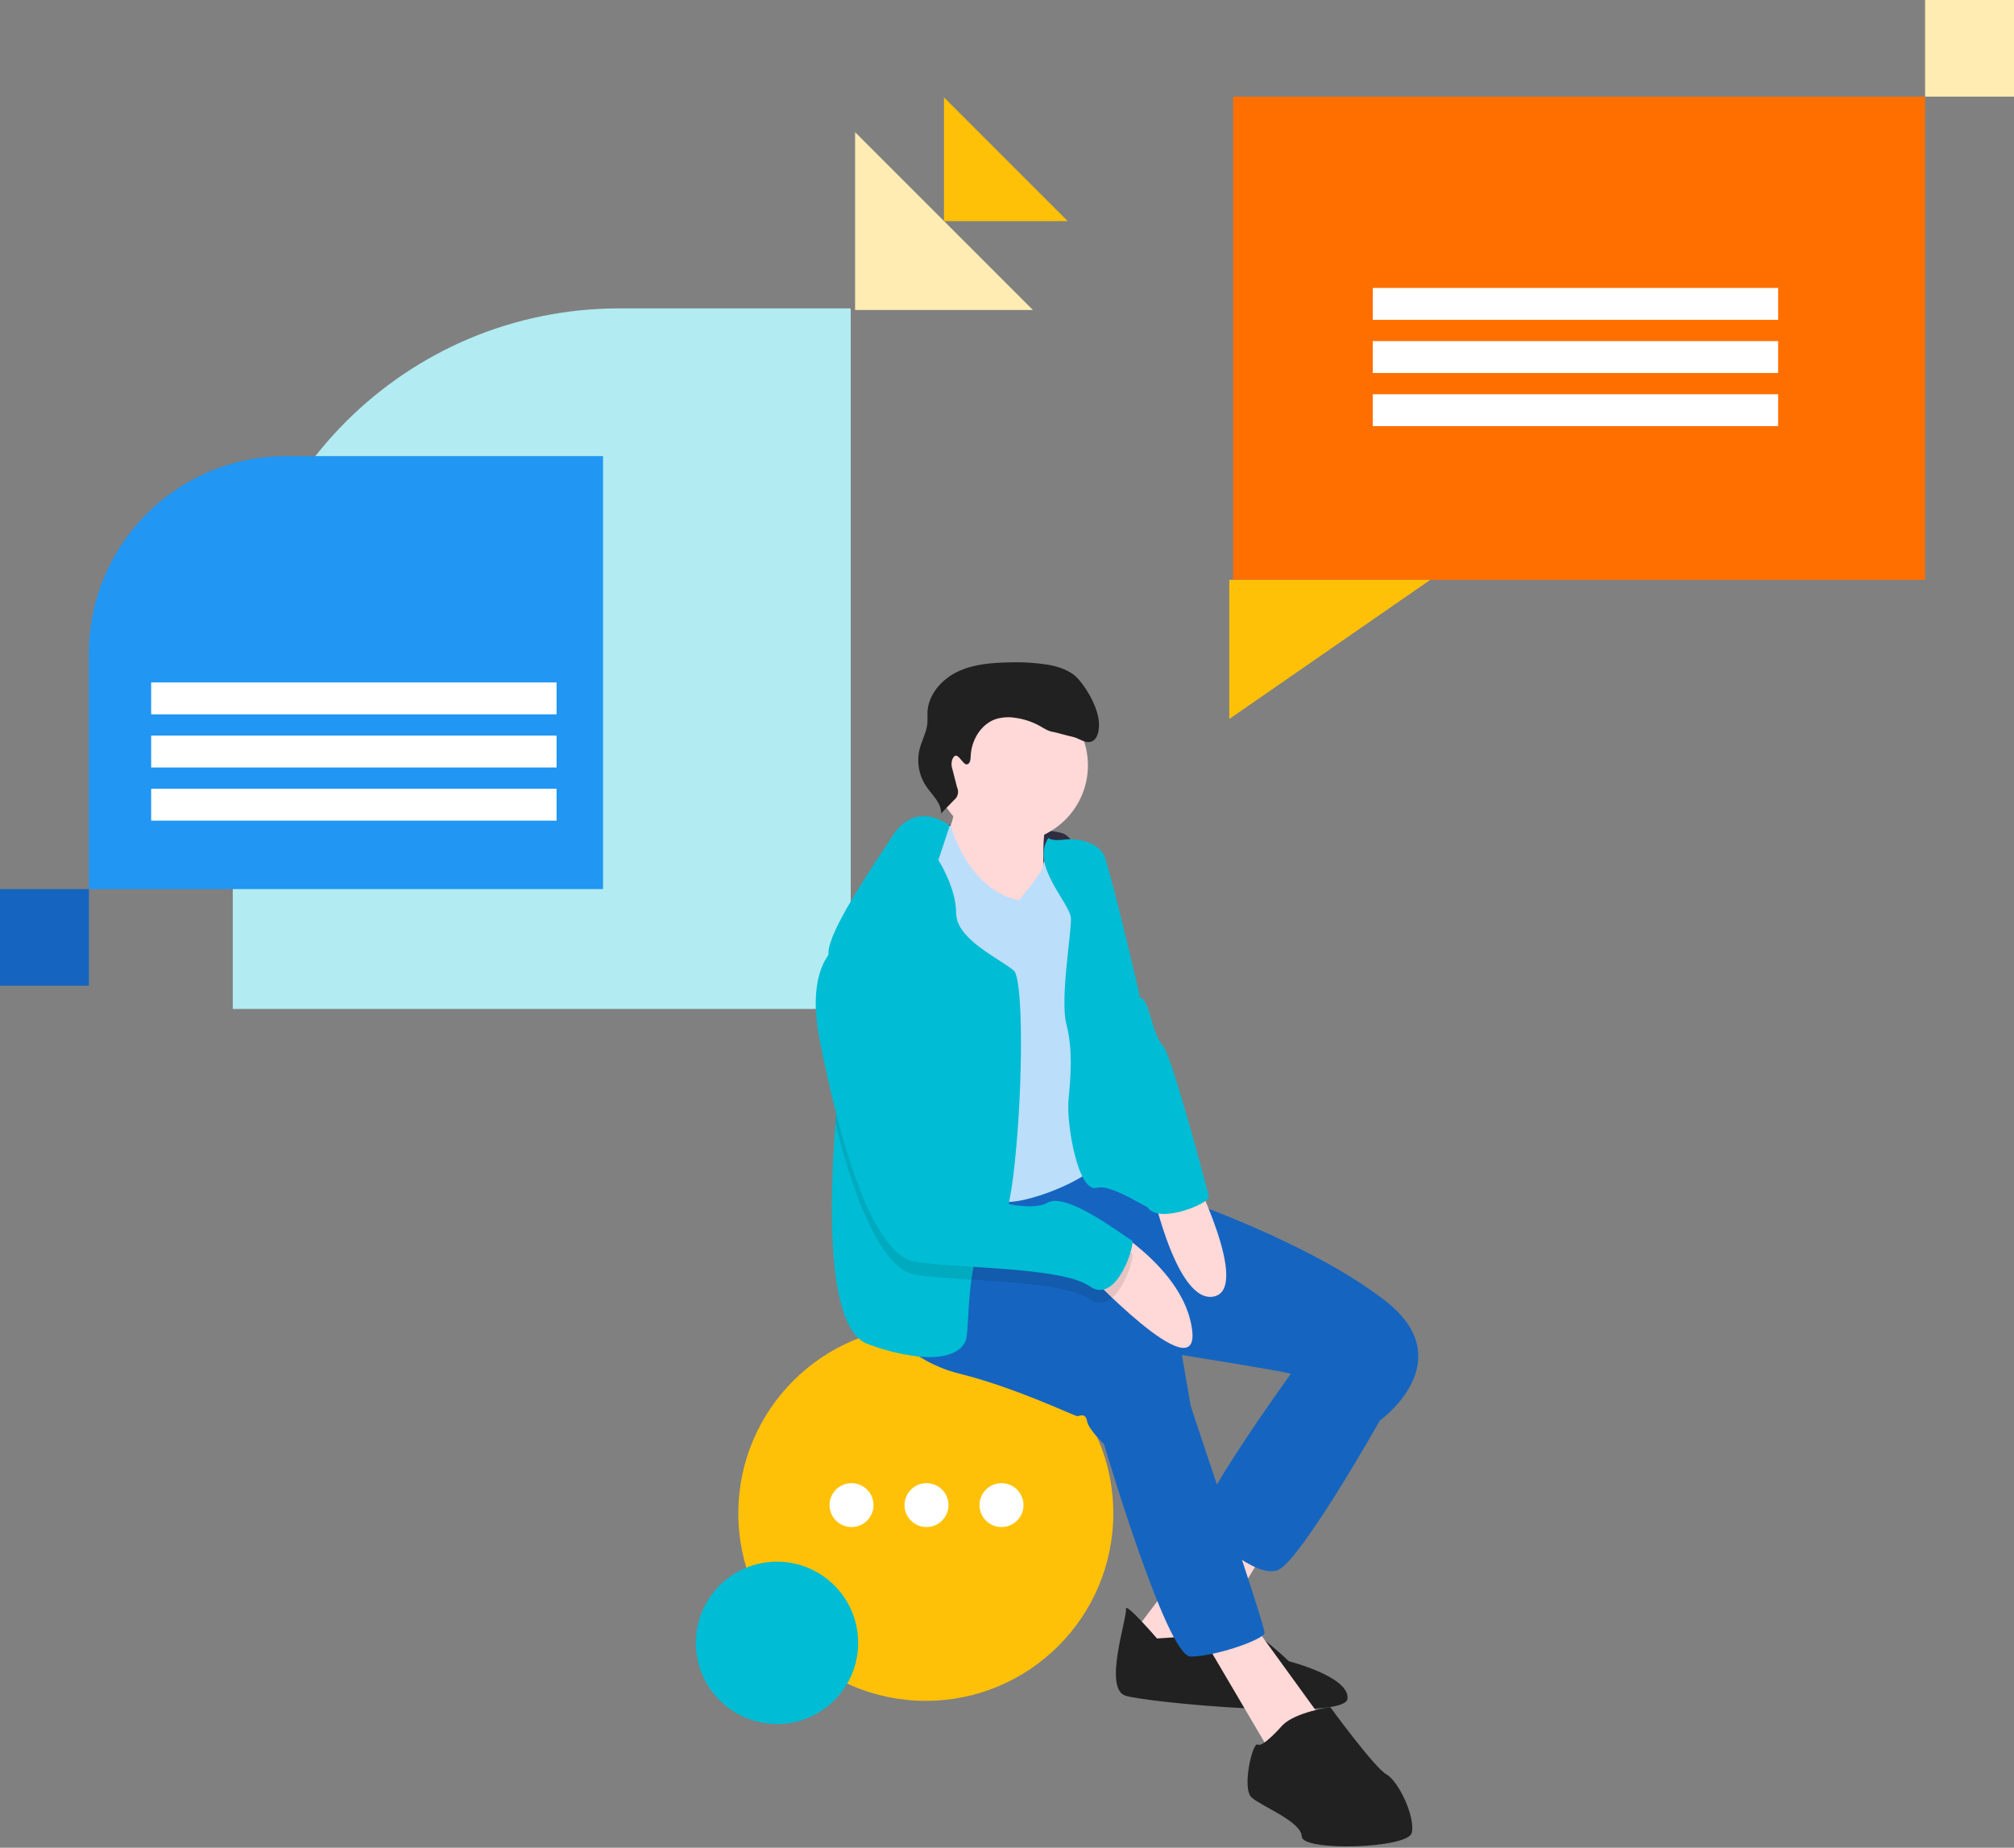 <?xml version="1.0" encoding="UTF-8"?>
<svg width="521px" height="478px" viewBox="0 0 521 478" version="1.1" xmlns="http://www.w3.org/2000/svg" xmlns:xlink="http://www.w3.org/1999/xlink">
    <rect x="0" y="0" width="521" height="478" fill="#808080" stroke="none"/>
    <!-- Generator: Sketch 64 (93537) - https://sketch.com -->
    <title>Faq</title>
    <desc>Created with Sketch.</desc>
    <g id="Pricing" stroke="none" stroke-width="1" fill="none" fill-rule="evenodd">
        <g transform="translate(-111, -1305)" id="Faq">
            <g transform="translate(111, 1305)">
                <g id="Group">
                    <path d="M160.215,79.777 L220.068,79.777 L220.068,79.777 L220.068,261.018 L60.215,261.018 L60.215,179.777 C60.215,124.548 104.986,79.777 160.215,79.777 Z" id="Rectangle" fill="#B2EBF2"></path>
                    <polygon id="Rectangle" fill="#FFECB3" transform="translate(244.203, 57.194) scale(-1, 1) translate(-244.203, -57.194) " points="267.203 34.194 267.203 80.194 221.203 80.194"></polygon>
                    <polygon id="Rectangle" fill="#FFC108" transform="translate(260.203, 41.194) scale(-1, 1) translate(-260.203, -41.194) " points="276.203 25.194 276.203 57.194 244.203 57.194"></polygon>
                    <rect id="Rectangle" fill="#1565C0" x="0" y="230" width="23" height="25"></rect>
                    <rect id="Rectangle" fill="#FFECB3" x="498" y="0" width="23" height="25"></rect>
                    <path d="M74,118 L156,118 L156,118 L156,230 L23,230 L23,169 C23,140.833 45.833,118 74,118 Z" id="Rectangle" fill="#2196F3"></path>
                    <g transform="translate(38.993, 175.892)" fill="#FFFFFF">
                        <rect id="Rectangle" x="0.11" y="0.652" width="104.874" height="8.25"></rect>
                        <rect id="Rectangle_0" x="0.11" y="14.403" width="104.874" height="8.25"></rect>
                        <rect id="Rectangle_1" x="0.11" y="28.153" width="104.874" height="8.25"></rect>
                    </g>
                </g>
                <g id="Group" transform="translate(318, 25)">
                    <rect id="Rectangle" fill="#FF6F00" x="1" y="0" width="179" height="125"></rect>
                    <polygon id="Rectangle" fill="#FFC108" points="0 125 52 125 0 161"></polygon>
                    <rect id="Rectangle_3" fill="#FFFFFF" x="37.116" y="49.488" width="104.874" height="8.25"></rect>
                    <rect id="Rectangle_4" fill="#FFFFFF" x="37.116" y="63.239" width="104.874" height="8.25"></rect>
                    <rect id="Rectangle_5" fill="#FFFFFF" x="37.116" y="76.989" width="104.874" height="8.25"></rect>
                </g>
                <g id="Oval-2" transform="translate(180, 343)">
                    <circle id="Oval" fill="#FFC108" cx="59.5" cy="48.5" r="48.5"></circle>
                    <circle id="Oval" fill="#00BCD4" cx="21" cy="82" r="21"></circle>
                </g>
                <g id="Group" transform="translate(211, 171)">
                    <g transform="translate(2.823, 212.331)" fill="#FFFFFF">
                        <ellipse id="Oval_7" cx="6.457" cy="6.033" rx="5.686" ry="5.673"></ellipse>
                        <ellipse id="Oval_8" cx="25.856" cy="6.033" rx="5.686" ry="5.673"></ellipse>
                        <ellipse id="Oval_9" cx="45.254" cy="6.033" rx="5.686" ry="5.673"></ellipse>
                    </g>
                    <path d="M34.373,42.37 C34.373,42.37 59.742,43.058 63.932,44.579 C68.122,46.1 69.995,56.976 69.995,56.976 L50.298,63.153 L35.565,62.32 L24.478,63.103 L30.669,46.924 L34.373,42.37 Z" id="Path_10" fill="#2F2E41"></path>
                    <path d="M35.468,34.065 C35.468,34.065 37.137,40.496 33.432,45.051 C29.727,49.605 49.357,65.834 49.357,65.834 L59.712,64.058 C59.712,64.058 57.43,44.294 60.496,39.289 C63.561,34.285 35.468,34.065 35.468,34.065 Z" id="Path_11" fill="#FFD8D8"></path>
                    <polygon id="Path_12" fill="#FFD8D8" points="104.336 222.124 81.488 252.356 97.081 261.44 118.541 226.407"></polygon>
                    <path d="M88.309,252.866 C88.309,252.866 79.896,243.112 80.271,245.288 C80.645,247.463 74.283,265.91 80.202,267.694 C86.12,269.478 136.876,274.211 137.574,268.492 C138.272,262.773 122.433,258.771 122.433,258.771 C122.433,258.771 113.023,249.749 110.936,250.666 C108.85,251.583 88.309,252.866 88.309,252.866 Z" id="Path_13" fill="#212121"></path>
                    <polygon id="Path_14" fill="#FFD8D8" points="99.21 250.998 117.46 282.018 131.239 274.057 112.836 248.66"></polygon>
                    <path d="M128.019,177.193 L122.603,184.841 C122.603,184.841 96.783,220.621 99.525,223.51 C102.267,226.399 113.687,237.317 119.495,235.202 C125.303,233.086 145.937,196.515 145.937,196.515 L140.554,175.044 L128.019,177.193 Z" id="Path_15" fill="#1565C0"></path>
                    <path d="M16.792,169.955 C16.792,169.955 22.575,180.72 37.231,184.365 C51.887,188.01 67.198,195.462 67.743,195.368 C68.288,195.275 69.83,194.451 70.204,196.625 C70.579,198.801 74.598,202.591 74.598,202.591 C74.598,202.591 90.788,257.481 96.97,257.541 C103.153,257.599 115.858,253.181 116.123,251.456 C116.387,249.731 97.192,193.678 97.004,192.59 L94.756,179.539 C94.756,179.539 120.142,183.583 122.509,184.297 C124.876,185.011 145.937,196.515 145.937,196.515 C145.937,196.515 167.406,181.077 147.325,165.485 C127.244,149.893 92.729,138.456 92.729,138.456 L80.347,134.982 L69.556,134.339 L67.966,128.259 L42.408,129.73 L15.736,141.022 L16.792,169.955 Z" id="Path_16" fill="#1565C0"></path>
                    <ellipse id="Oval_17" fill="#FFD8D8" cx="50.523" cy="27.004" rx="19.908" ry="19.863"></ellipse>
                    <path d="M32.512,42.969 L34.906,42.558 C34.906,42.558 39.232,59.172 52.61,61.917 C52.61,61.917 59.211,54.027 58.93,52.696 C58.648,51.364 64.158,44.26 67.087,48.237 C70.016,52.213 66.372,122.261 68.833,123.518 C71.294,124.776 76.574,126.111 72.325,130.758 C68.075,135.406 51.197,141.66 47.458,139.501 C43.72,137.343 36.081,119.059 32.777,112.907 C29.473,106.754 24.184,85.828 24.184,85.828 C24.184,85.828 17.43,62.911 21.586,57.719 C25.743,52.527 32.512,42.969 32.512,42.969 Z" id="Path_18" fill="#BBDEFB"></path>
                    <path d="M51.565,129.205 C51.12,134.084 50.359,138.93 49.285,143.711 C48.309,147.601 47.172,149.95 45.875,149.85 C42.565,149.603 41.06,154.447 40.284,160.032 C39.455,165.957 39.455,172.717 39,175.106 C38.398,178.261 34.546,180.67 26.849,179.963 C22.264,179.443 17.766,178.342 13.461,176.687 C3.068,172.917 3.376,142.343 5.114,119.657 C6.177,105.752 7.776,94.801 7.776,94.801 C7.776,94.801 4.62,85.407 3.61,78.969 C3.409,77.793 3.308,76.604 3.309,75.411 C3.462,69.787 13.755,54.586 19.974,45.119 C26.2,35.65 34.694,42.597 34.694,42.597 L31.737,51.497 C31.737,51.497 36.319,58.55 36.352,65.263 C36.385,71.975 47.319,76.82 51.245,80.069 C53.713,82.11 53.652,109.368 51.565,129.205 Z" id="Path_19" fill="#00BCD4"></path>
                    <path d="M60.21,45.777 C60.21,45.777 60.928,46.624 64.213,46.211 C68.152,45.715 73.569,47.076 74.829,50.829 C77.136,57.711 83.642,85.708 83.642,85.708 C83.642,85.708 86.351,117.716 87.569,124.785 C88.786,131.855 88.181,138.117 89.383,141.829 C90.583,145.543 77.528,134.905 72.716,136.29 C67.905,137.675 64.814,119.73 65.418,113.467 C66.023,107.205 66.534,100.399 64.865,93.967 C63.195,87.535 66.155,70.511 66.044,66.611 C65.933,62.711 55.435,52.882 60.21,45.777 Z" id="Path_20" fill="#00BCD4"></path>
                    <path d="M74.297,145.256 C74.297,145.256 95.376,156.73 97.394,173.062 C99.411,189.393 69.199,157.249 69.199,157.249 L74.297,145.256 Z" id="Path_21" fill="#FFD8D8"></path>
                    <path d="M86.331,133.675 C86.331,133.675 92.789,166.159 102.851,164.434 C112.913,162.708 97.231,131.806 97.231,131.806 L86.331,133.675 Z" id="Path_22" fill="#FFD8D8"></path>
                    <path d="M120.79,275.29 C120.79,275.29 115.637,281.212 114.359,280.311 C113.083,279.411 110.145,291.671 112.793,294.016 C115.441,296.362 125.644,300.211 125.754,304.111 C125.865,308.011 153.227,307.238 154.206,303.151 C155.186,299.063 150.775,289.742 147.675,288.034 C144.575,286.327 133.113,270.608 133.113,270.608 C133.113,270.608 124.136,271.916 120.79,275.29 Z" id="Path_23" fill="#212121"></path>
                    <path d="M70.939,165.123 C66.051,161.68 52.402,160.826 40.284,160.032 C34.967,159.692 29.946,159.358 26.086,158.818 C22.368,158.304 19.024,154.914 16.055,149.863 C11.555,142.21 7.917,130.733 5.114,119.657 C6.177,105.752 7.776,94.801 7.776,94.801 C7.776,94.801 4.62,85.407 3.61,78.969 C4.321,77.98 5.239,77.156 6.298,76.553 C19.151,71.048 31.423,125.222 32.981,133.722 C33.008,133.863 33.028,133.996 33.048,134.109 C33.804,138.486 41.969,142.23 49.285,143.711 C53.793,144.626 57.986,144.685 59.918,143.498 C64.994,140.388 80.603,152.832 81.787,153.186 C82.971,153.546 77.962,170.081 70.939,165.123 Z" id="Path_24" fill-opacity="0.1" fill="#000000"></path>
                    <path d="M6.3,73.217 C6.3,73.217 -3.042,77.619 1.063,98.19 C5.168,118.761 13.437,153.734 26.083,155.484 C38.73,157.235 63.911,156.835 70.936,161.789 C77.962,166.742 82.97,150.208 81.786,149.851 C80.602,149.494 64.993,137.054 59.917,140.165 C54.841,143.274 34.267,137.845 33.049,130.775 C31.831,123.706 19.364,67.619 6.3,73.217 Z" id="Path_25" fill="#00BCD4"></path>
                    <path d="M73.619,63.353 L83.886,87.124 C83.886,87.124 84.92,86.609 86.12,90.321 C87.321,94.035 87.883,97.298 89.987,99.737 C92.09,102.175 101.449,136.961 101.73,138.592 C102.011,140.224 88.804,145.848 85.852,141.315 C82.902,136.782 73.619,63.353 73.619,63.353 Z" id="Path_26" fill="#00BCD4"></path>
                    <path d="M39.197,26.727 C39.96,26.524 40.072,25.513 40.098,24.725 C40.234,20.508 42.779,16.18 46.826,14.953 C48.379,14.528 50.004,14.438 51.594,14.691 C53.863,14.993 56.055,15.722 58.051,16.84 C59.105,17.431 60.138,18.144 61.333,18.324 C62.123,18.443 65.541,19.435 66.327,19.574 C68.055,19.881 69.661,21.424 71.32,20.85 C72.906,20.301 73.257,18.251 73.296,16.576 C73.383,12.759 70.48,7.478 67.922,4.638 C65.981,2.484 63.059,1.49 60.202,0.972 C56.865,0.438 53.483,0.233 50.106,0.359 C45.534,0.441 40.836,0.793 36.713,2.767 C32.591,4.74 29.128,8.669 28.93,13.226 C28.89,14.176 28.987,15.13 28.907,16.076 C28.713,18.386 27.483,20.473 26.906,22.719 C26.073,26.051 26.691,29.58 28.607,32.432 C30.137,34.679 32.542,36.71 32.453,39.425 L35.771,35.996 C36.792,35.218 37.129,33.834 36.581,32.675 L35.407,28.106 C35.105,27.29 35.07,26.4 35.305,25.562 C36.564,22.458 37.924,27.066 39.197,26.727 Z" id="Path_27" fill="#212121"></path>
                </g>
            </g>
        </g>
    </g>
</svg>